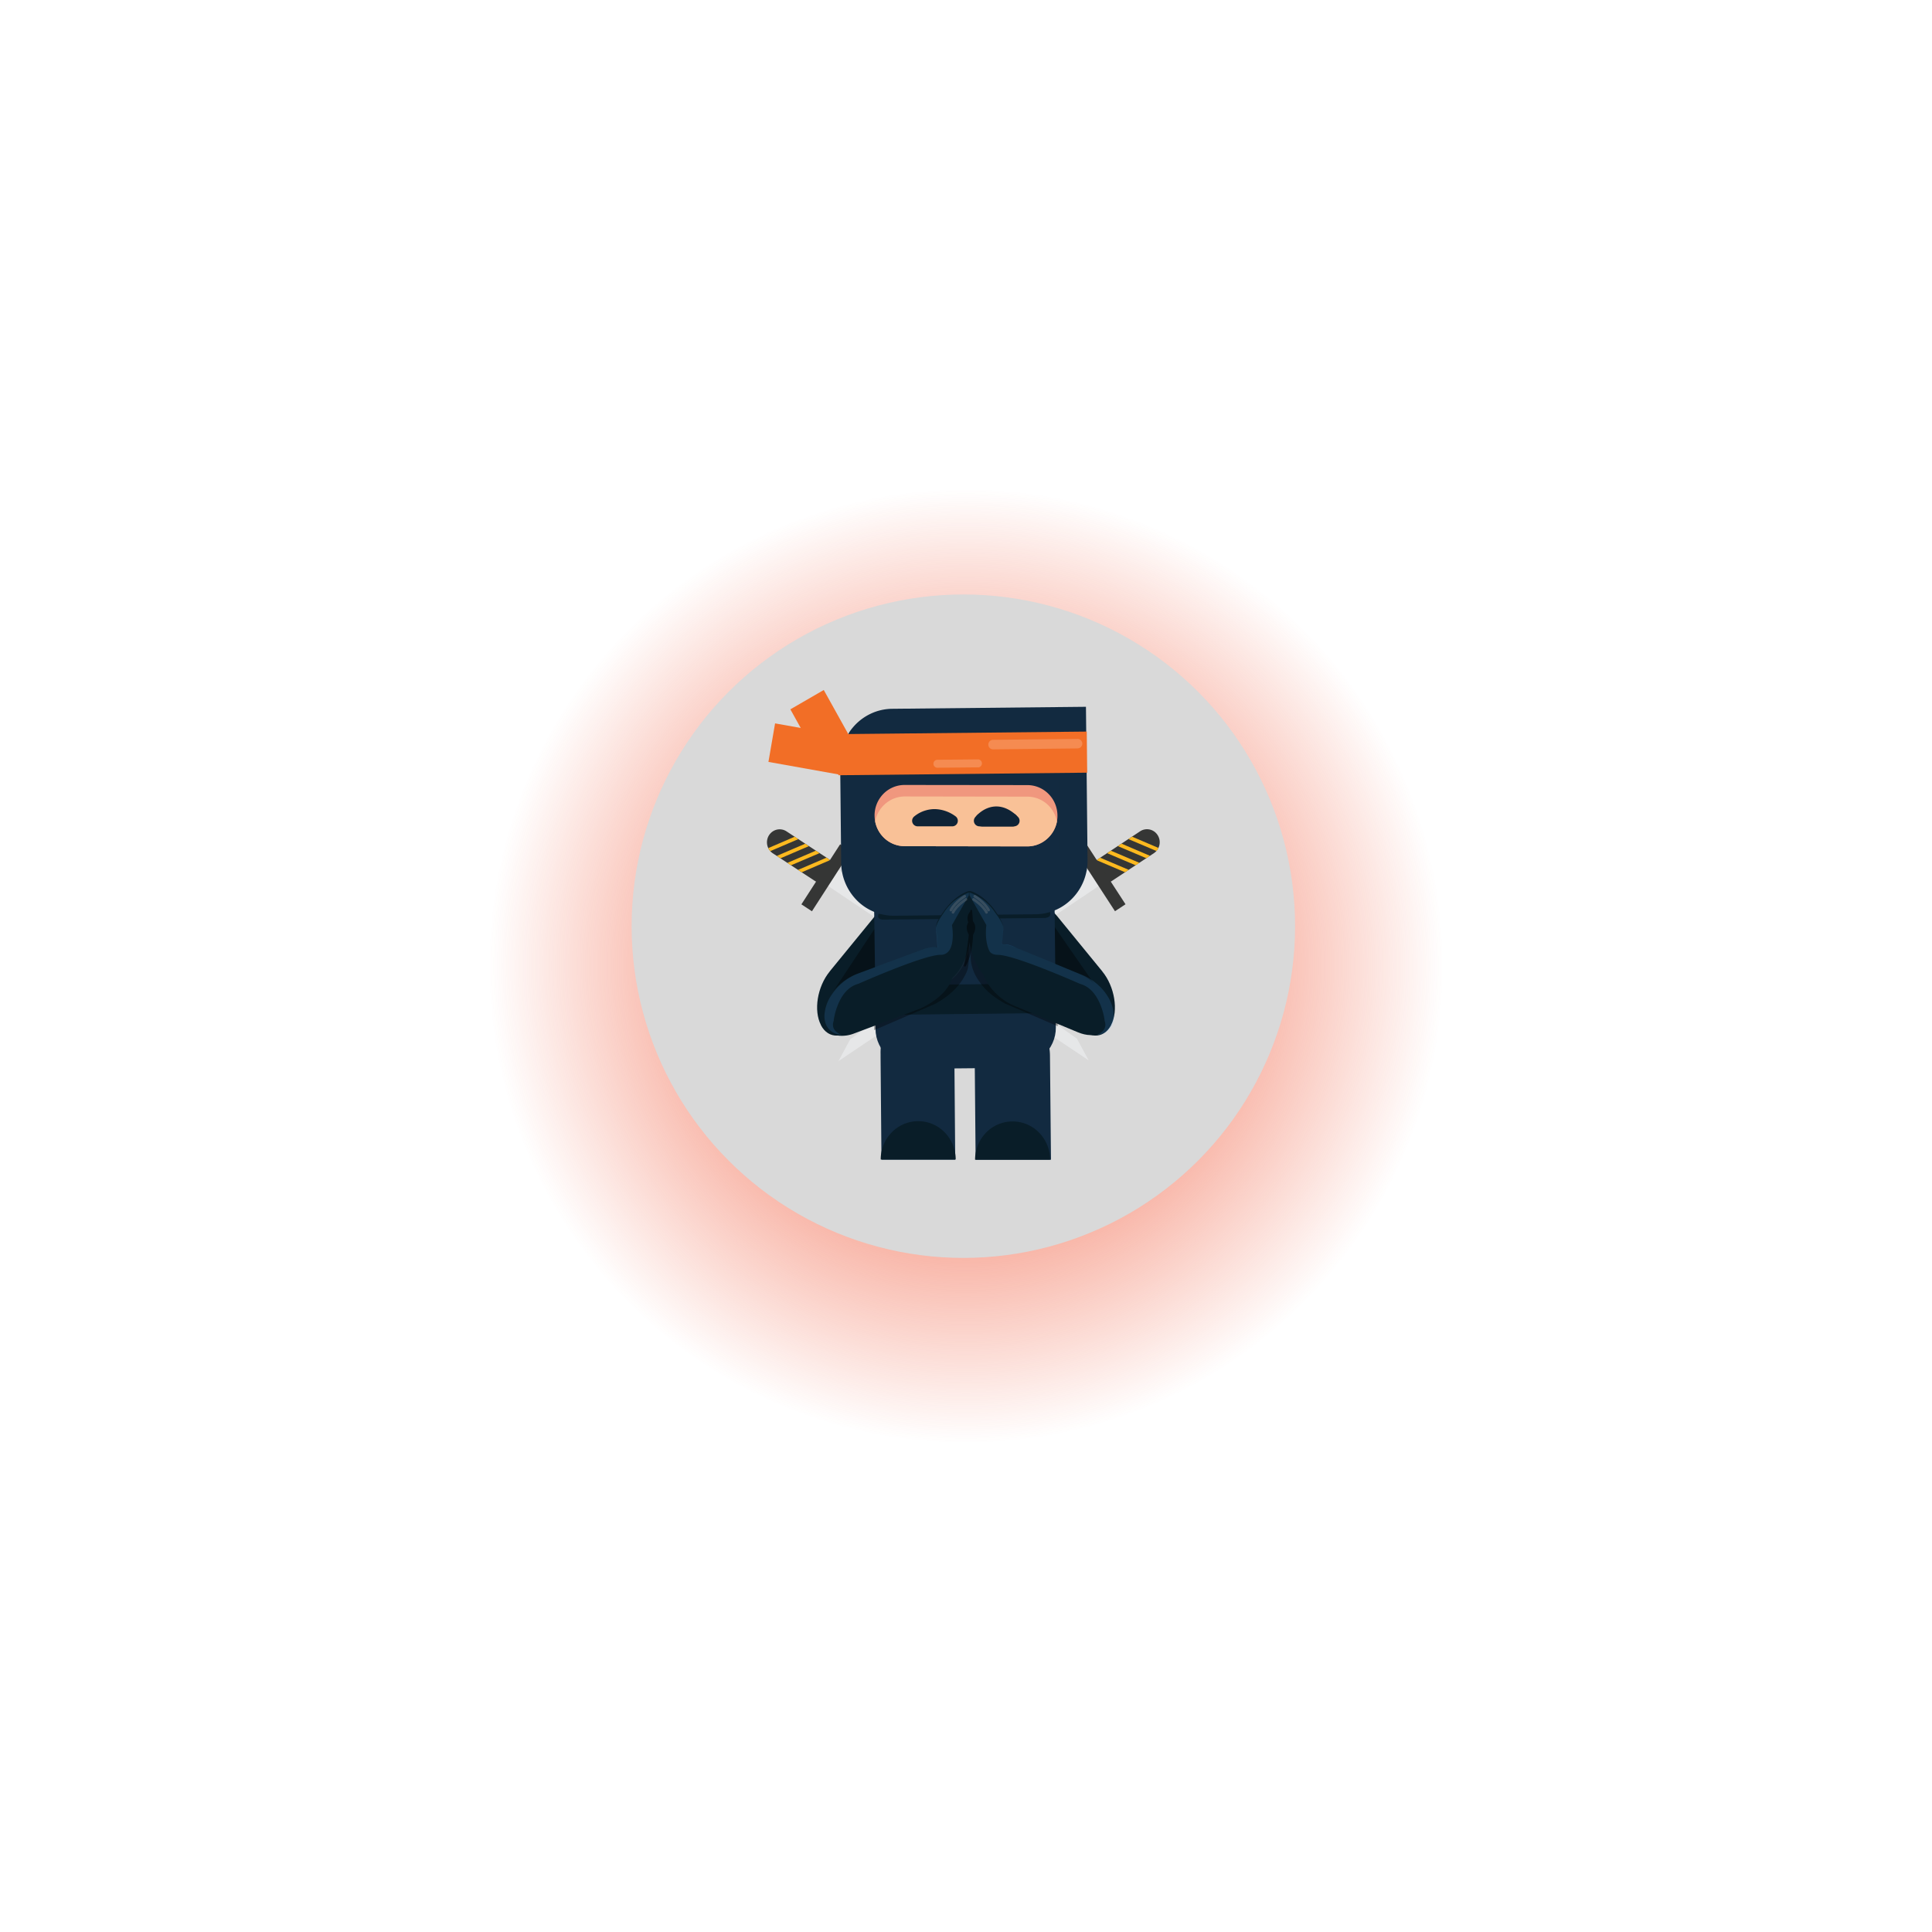 <svg width="728" height="728" fill="none" xmlns="http://www.w3.org/2000/svg"><g filter="url(#filter0_f_272_196)"><circle cx="364" cy="364" r="264" fill="url(#paint0_radial_272_196)"/></g><circle cx="363" cy="349" r="125" fill="#D9D9D9"/><g clip-path="url(#clip0_272_196)"><path d="M315.957 399.83l4.397-8.207 92.998-66.236 3.957 6.25-101.352 68.193z" fill="#E6E7E8"/><path d="M434.805 321.485l-15.803 10.445a4.717 4.717 0 01-3.449.722 4.777 4.777 0 01-2.996-1.878 4.976 4.976 0 01-.936-3.461 4.893 4.893 0 011.633-3.18c.163-.158.341-.299.532-.422l15.796-10.451a4.714 4.714 0 015.797.434 4.972 4.972 0 011.126 5.816 4.65 4.65 0 01-.765 1.162c-.275.31-.589.584-.935.813z" fill="#353635"/><path d="M435.771 320.665l-10.574-4.488 1.37-.912 9.956 4.245a4.52 4.52 0 01-.752 1.155zM433.325 322.476l-1.37.911-10.745-4.568 1.388-.918 10.727 4.575zM429.32 325.111l-1.389.936-10.744-4.55 1.388-.954 10.745 4.568zM425.313 327.759l-1.376.912-10.702-4.544c.169-.153.349-.292.539-.416l.788-.52 10.751 4.568z" fill="#FCB91F"/><path d="M409.426 318.158l14.677 22.578-3.963 2.624-14.677-22.584 3.963-2.618z" fill="#353635"/><path d="M410.227 399.561l-4.422-8.176-93.144-66.005-3.932 6.257 101.498 67.924z" fill="#E6E7E8"/><path d="M291.195 321.528l15.833 10.396a4.68 4.68 0 003.449.709 4.792 4.792 0 002.985-1.871 4.965 4.965 0 00.929-3.492 4.889 4.889 0 00-1.639-3.174 3.885 3.885 0 00-.532-.416l-15.826-10.396a4.71 4.71 0 00-5.786.453 4.894 4.894 0 00-1.516 2.727 4.995 4.995 0 00.397 3.095c.193.424.453.814.771 1.155.273.313.588.586.935.814z" fill="#353635"/><path d="M290.26 320.714l10.562-4.519-1.37-.905-9.95 4.281c.196.416.451.801.758 1.143zM292.7 322.512l1.382.912 10.727-4.593-1.388-.911-10.721 4.592zM296.693 325.148l1.389.899 10.732-4.574-1.388-.93-10.733 4.605zM300.705 327.784l1.376.905 10.678-4.574a3.94 3.94 0 00-.538-.416l-.789-.514-10.727 4.599z" fill="#FCB91F"/><path d="M316.568 318.14l-14.591 22.627 3.969 2.611 14.591-22.627-3.969-2.611z" fill="#353635"/><path d="M418.678 386.223c2.82-5.436 1.352-14.444-3.277-20.12v-.03l-17.124-20.94c-4.647-5.675-10.702-5.858-13.521-.409-2.819 5.449-1.333 14.469 3.308 20.181l17.124 20.921c4.623 5.681 10.671 5.877 13.497.446l-.007-.049z" fill="#091D28"/><path opacity=".37" d="M397.103 348.858l19.668 28.351-21.111-7.088 1.443-21.263z" fill="#000"/><path d="M309.334 386.223c-2.825-5.436-1.358-14.444 3.278-20.12v-.03l17.123-20.94c4.63-5.675 10.702-5.858 13.515-.409 2.813 5.449 1.34 14.469-3.302 20.181l-17.123 20.921c-4.63 5.681-10.678 5.877-13.503.446l.012-.049z" fill="#091D28"/><path opacity=".37" d="M330.291 348.858l-16.218 24.511 17.643-3.248-1.425-21.263z" fill="#000"/><path d="M359.94 436.786V437h-27.801v-.667l-.33-38.026v-1.223a20.726 20.726 0 013.932-12.653c2.562-3.381 6.073-5.32 9.754-5.387h.043c3.669-.055 7.228 1.767 9.864 5.063a20.536 20.536 0 014.202 12.525l.104 12.286.232 27.868z" fill="#122A40"/><path d="M360.117 436.902a14.566 14.566 0 00-4.14-10.2 13.908 13.908 0 00-19.974 0 14.584 14.584 0 00-4.14 10.194l28.254.006z" fill="#091D28"/><path d="M396.02 437v-.202l-.379-38.851a19.243 19.243 0 00-4.281-12.133c-2.691-3.193-6.311-4.96-10.066-4.893a12.075 12.075 0 00-5.412 1.382 14.493 14.493 0 00-4.568 3.804 17.902 17.902 0 00-3.021 5.639 20.508 20.508 0 00-1.015 6.604v.031l.348 38.613h28.394V437z" fill="#122A40"/><path d="M395.685 437a14.581 14.581 0 00-4.141-10.207 13.926 13.926 0 00-9.992-4.221 13.939 13.939 0 00-9.993 4.221 14.612 14.612 0 00-4.14 10.201l28.266.006z" fill="#091D28"/><path d="M397.855 387.098c.092 8.36-7.24 15.209-16.383 15.288l-34.889.325c-9.136.073-16.609-6.648-16.689-15.008l-.092-8.36v-.403l-.042-3.602-.061-5.853V364.25l-.337-23.183c-.092-8.366 7.241-15.216 16.384-15.289l34.894-.318c9.174-.086 16.641 6.635 16.726 15.013l.257 23.105.043 4.232v1.223l.079 7.522v1.92l.11 8.623z" fill="#122A40"/><path d="M397.519 381.698h-.056l-68.144.746-.037-4.238-.067-6.904 45.138-.496 23.007-.251h.055l.079 9.039v1.835l.025.269z" fill="#091D28"/><path opacity=".35" d="M364.747 364.672a10.581 10.581 0 01-1.224 3.015c-1.657 3.229-4.421 6.201-8.158 8.745a35.291 35.291 0 01-3.241 1.957h-.036l-21.967 9.461-.746.324v-.483l-.013-4.244-.073-6.905v-6.182a4.891 4.891 0 001.719-.337l24.296-6.794c1.988-.856 1.376-12.787 3.058-12.671a7.142 7.142 0 014.556 1.89 7.706 7.706 0 012.14 3.742c.257.973-.042 1.688-.067 2.881v.758c.102 1.618.02 3.243-.244 4.843z" fill="#000"/><path d="M395.574 343.042c.037.355.22 1.18.208 1.535-.098.844-1.088 1.327-2.373 1.333l-60.726.612c-.985 0-1.786-.526-1.798-1.181l.147-1.003 64.542-1.296z" fill="#091D28"/><path opacity=".2" d="M402.136 272.928l-31.923.349a1.77 1.77 0 01-.666-.129 1.82 1.82 0 01-.575-.385 1.72 1.72 0 01-.379-.569 1.771 1.771 0 01-.141-.685c0-.234.044-.466.129-.685.083-.217.21-.414.373-.581.158-.165.347-.298.556-.391a1.71 1.71 0 01.673-.141l31.916-.336c.23-.002.456.044.667.135a1.73 1.73 0 01.954.954c.09.215.137.445.141.678.001.469-.181.919-.508 1.254a1.744 1.744 0 01-1.223.52l.006.012z" fill="#fff"/><path d="M409.2 266.33l-73.013.752a19.334 19.334 0 00-8.115 1.865 19.718 19.718 0 00-6.66 5.119 17.24 17.24 0 00-1.07 1.369c-2.47 3.523-.997 7.737-.954 12.085l-2.764 3.485.342 34.027a20.43 20.43 0 005.92 14.231 19.582 19.582 0 0014.066 5.797l53.241-.55a19.51 19.51 0 007.559-1.609 19.713 19.713 0 006.378-4.446 20.165 20.165 0 004.232-6.592 20.564 20.564 0 001.437-7.748v-.037l-.599-57.748zm-12.121 40.362a11.26 11.26 0 01-.165 2.024 10.825 10.825 0 01-3.59 6.323 10.434 10.434 0 01-6.684 2.544l-43.255.441a10.39 10.39 0 01-7.387-3.125 10.904 10.904 0 01-.147-15.148 10.392 10.392 0 017.339-3.272l43.236-.398a10.464 10.464 0 017.491 3.058 10.88 10.88 0 013.168 7.583l-.006-.03z" fill="#122A40"/><path d="M399.238 294.137h-70.487v26.406h70.487v-26.406z" fill="#122A40"/><path d="M329.552 307.285c.001.734.066 1.467.196 2.189.489 2.624 1.867 5 3.901 6.727a11.198 11.198 0 007.18 2.654l46.325.074a11.192 11.192 0 007.191-2.667 11.616 11.616 0 003.914-6.69c.135-.72.202-1.451.202-2.183a11.617 11.617 0 00-3.296-8.158 11.165 11.165 0 00-7.95-3.394l-46.355-.055a11.186 11.186 0 00-7.999 3.357 11.618 11.618 0 00-3.315 8.158l.006-.012z" fill="#F0977E"/><path d="M329.76 309.474a11.615 11.615 0 003.895 6.727c2.01 1.7 4.554 2.64 7.186 2.654l46.319.074a11.179 11.179 0 007.191-2.667 11.564 11.564 0 003.92-6.69 11.62 11.62 0 00-3.901-6.727 11.196 11.196 0 00-7.18-2.654l-46.325-.074a11.19 11.19 0 00-7.191 2.691 11.618 11.618 0 00-3.914 6.666z" fill="#F9C197"/><path d="M345.782 309.285a9.936 9.936 0 013.706-1.939 9.78 9.78 0 012.826-.379 11.53 11.53 0 016.519 2.318M345.782 309.285h13.045-13.045zM369.052 309.285s5.663-7.467 13.05 0" stroke="#0F2336" stroke-width="4.17" stroke-miterlimit="10" stroke-linecap="round"/><path d="M297.818 267.284L310.404 260l14.004 25.177-9.644 5.584-2.006-2.018-2.629.685-12.311-22.144z" fill="#F26E26"/><path d="M292.058 272.58l-2.501 14.518 27.923 4.99 2.489-14.524-27.911-4.984z" fill="#F26E26"/><path d="M409.505 275.668l.159 15.484-93.756.966v-3.436a20.216 20.216 0 013.81-12.085l89.787-.929z" fill="#F26E26"/><path opacity=".2" d="M406.105 282.016l-31.916.348c-.231 0-.459-.044-.673-.128a1.781 1.781 0 01-.789-.655 1.76 1.76 0 01-.3-.984 1.729 1.729 0 01.123-.685c.083-.226.209-.434.373-.612a1.734 1.734 0 011.229-.532l31.917-.336c.23 0 .458.044.672.128.212.093.405.223.569.386.167.176.296.384.379.611.092.215.14.446.141.679a1.834 1.834 0 01-.514 1.223c-.322.33-.762.519-1.223.526l.012.031zM368.532 289.146l-15.289.147a1.49 1.49 0 01-1.51-1.486 1.481 1.481 0 01.422-1.07 1.464 1.464 0 011.058-.44l15.288-.153c.296-.005.586.08.832.244.247.164.438.399.55.673a1.526 1.526 0 01-.305 1.657 1.454 1.454 0 01-.477.33c-.177.08-.369.122-.563.123l-.006-.025z" fill="#fff"/><path opacity=".35" d="M398.577 386.682h-.055l-19.514-8.409h-.037a35.291 35.291 0 01-3.241-1.957l-.288-.208a24 24 0 01-7.858-8.561 16.608 16.608 0 01-1.223-3.009 13.931 13.931 0 01-.551-5.094v-.031a12.434 12.434 0 01.331-3.363 7.71 7.71 0 012.14-3.743 7.142 7.142 0 014.556-1.89c1.663-.116 1.052 11.809 3.058 12.678l22.486 6.274.086 4.99v1.462l.079 9.032.031 1.829z" fill="#000"/><path d="M367.357 362.355l2.979.611c-1.523 5.314 5.075 13.21 11.619 15.943h.031l24.205 10.072c6.555 2.728 11.974 0 12.096-6.085.122-6.084-5.106-13.227-11.668-15.943l-24.199-10.035c-6.55-2.74-11.968 0-12.103 6.036.019.03-2.96-.612-2.96-.599z" fill="#091D28"/><path opacity=".19" d="M354.179 367.394c.19 1.944 2.636 2.947 4.281 1.737 3.828-2.832 9.32-10.458 7.124-28.052-.146-1.18.184-2.214-.538-2.067-1.59.318-6.054 2.36-9.522 7.039-.715.96-2.483 3.51-2.703 5.161 0 .23.019.459.055.685l1.303 15.497z" fill="#355563"/><path d="M359.395 368.03c-.293.287-.611.562-.917.819a2.674 2.674 0 01-1.144.526 2.655 2.655 0 01-2.336-.715 2.862 2.862 0 01-.673-1.083 2.917 2.917 0 01-.128-.648l-.612-7.4-.293-3.223-.496-6.531c0-.183-.036-.416-.036-.611 0-2.025 2.085-4.636 2.795-5.688 3.473-5.131 7.95-7.381 9.515-7.73.404-.092.477.226.489.752 0 .41 0 .948.055 1.517 2.006 17.857-2.513 26.37-6.219 30.015z" fill="#091D28"/><path d="M376.506 366.929c-.04.486-.209.952-.489 1.351a2.667 2.667 0 01-1.095.906 2.629 2.629 0 01-1.4.208 2.664 2.664 0 01-1.303-.551c-3.828-3.094-9.307-11.473-7.094-30.816.147-1.296-.177-2.446.545-2.269 1.583.355 6.048 2.6 9.515 7.73a24.332 24.332 0 012.532 4.532 5.05 5.05 0 01.269 2.153l-1.48 16.756zM358.808 368.617c-.29.872-.674 1.711-1.143 2.501-1.994 3.406-5.688 6.476-10.806 8.886l-24.939 9.387a12.54 12.54 0 01-5.504.887c-3.926-.337-6.55-3.058-6.428-7.382a14.823 14.823 0 012.447-7.338c.238-.391.495-.771.764-1.131.19-.257.379-.514.581-.765a20.943 20.943 0 018.733-6.495l24.927-9.319a12.784 12.784 0 015.234-.912 7.38 7.38 0 014.318 1.572 6.292 6.292 0 012.024 3.107c.258.876.372 1.789.337 2.703v.03c.1 1.445-.085 2.895-.545 4.269z" fill="#091D28"/><path opacity=".16" d="M358.717 348.583s1.156 6.494-1.071 9.601a3.82 3.82 0 01-1.437 1.223 3.72 3.72 0 01-1.834.385 4.964 4.964 0 00-.771.043c-7.338.74-30.18 10.886-30.18 10.886-7.809 2.067-9.252 13.582-9.252 13.582v.294c-1.034 2.758.691 4.409 2.917 5.387-3.926-.33-6.55-3.057-6.428-7.381.152-2.62.996-5.152 2.447-7.339.238-.385.495-.758.77-1.131.184-.257.373-.514.575-.758a20.92 20.92 0 018.733-6.495l24.749-9.216a12.531 12.531 0 014.342-.758c.434 0 1.07.22.966-.055l-.513-6.795a2.49 2.49 0 010-.532c.22-1.834 2.207-4.586 2.923-5.644a19.312 19.312 0 019.424-7.565v1.058l-6.36 11.21zM371.675 348.583s-.82 5.503 1.07 9.601c.501 1.095 1.731 1.614 3.266 1.614.255-.006.511.009.764.043 7.339.74 30.18 10.886 30.18 10.886 7.809 2.067 9.259 13.582 9.259 13.582v.294c1.027 2.758-.697 4.409-2.923 5.387 3.926-.33 6.555-3.057 6.433-7.393a14.945 14.945 0 00-2.446-7.339 25.835 25.835 0 00-.771-1.137 16.26 16.26 0 00-.581-.759 21.05 21.05 0 00-8.898-6.298l-24.137-9.956a11.6 11.6 0 00-3.333-1.187c-.386-.085-1.156 0-1.786-.116a.296.296 0 01-.171-.116.286.286 0 01-.055-.202l.477-5.076a9.546 9.546 0 000-1.015c-.22-1.835-2.398-4.574-3.107-5.608a19.291 19.291 0 00-9.607-7.485v1.058l6.366 11.222z" fill="#47A6FF"/><path opacity=".46" d="M366.666 352.227c1.547-2.642.508-4.403 0-5.014a.382.382 0 01-.08-.22 72.596 72.596 0 00-.293-3.823.366.366 0 000-.14.546.546 0 00-.086-.116.491.491 0 00-.122-.074.527.527 0 00-.281.037.886.886 0 00-.116.085.437.437 0 00-.074.129.555.555 0 000 .141v.073a.401.401 0 01-.098.257 3.83 3.83 0 00-.691 3.853.398.398 0 010 .146.366.366 0 01-.049.147c-.464.82-.893 2.324.239 4.373a.39.39 0 01.043.232c-.41 3.85-1.022 7.675-1.835 11.46a.445.445 0 00.037.257c.041.08.111.141.195.171a.37.37 0 00.447-.165c1.834-3.204 2.562-7.436 2.758-11.619a.36.36 0 01.006-.19z" fill="#000"/><path opacity=".3" d="M363.523 337.728s-3.67 2.232-5.205 5.192M363.994 338.89s-3.425 2.097-4.892 4.892M367.309 337.728s3.669 2.232 5.204 5.192M366.838 338.89s3.431 2.097 4.892 4.892" stroke="#8C8C8C" stroke-miterlimit="10" stroke-linecap="round"/><path d="M370.048 308.453h10.965a.467.467 0 01.471.471v.416a.052.052 0 01-.004.021.094.094 0 01-.012.018.042.042 0 01-.018.011.054.054 0 01-.021.005h-11.381a.472.472 0 010-.942z" stroke="#0F2336" stroke-width="4.17" stroke-miterlimit="10" stroke-linecap="round"/></g><defs><radialGradient id="paint0_radial_272_196" cx="0" cy="0" r="1" gradientUnits="userSpaceOnUse" gradientTransform="rotate(11.404 -1640.793 2004.793) scale(179.545)"><stop stop-color="#EE4623"/><stop offset="1" stop-color="#EE4623" stop-opacity="0"/></radialGradient><clipPath id="clip0_272_196"><path fill="#fff" transform="translate(289 260)" d="M0 0h147.994v177H0z"/></clipPath><filter id="filter0_f_272_196" x="0" y="0" width="728" height="728" filterUnits="userSpaceOnUse" color-interpolation-filters="sRGB"><feFlood flood-opacity="0" result="BackgroundImageFix"/><feBlend in="SourceGraphic" in2="BackgroundImageFix" result="shape"/><feGaussianBlur stdDeviation="50" result="effect1_foregroundBlur_272_196"/></filter></defs></svg>
